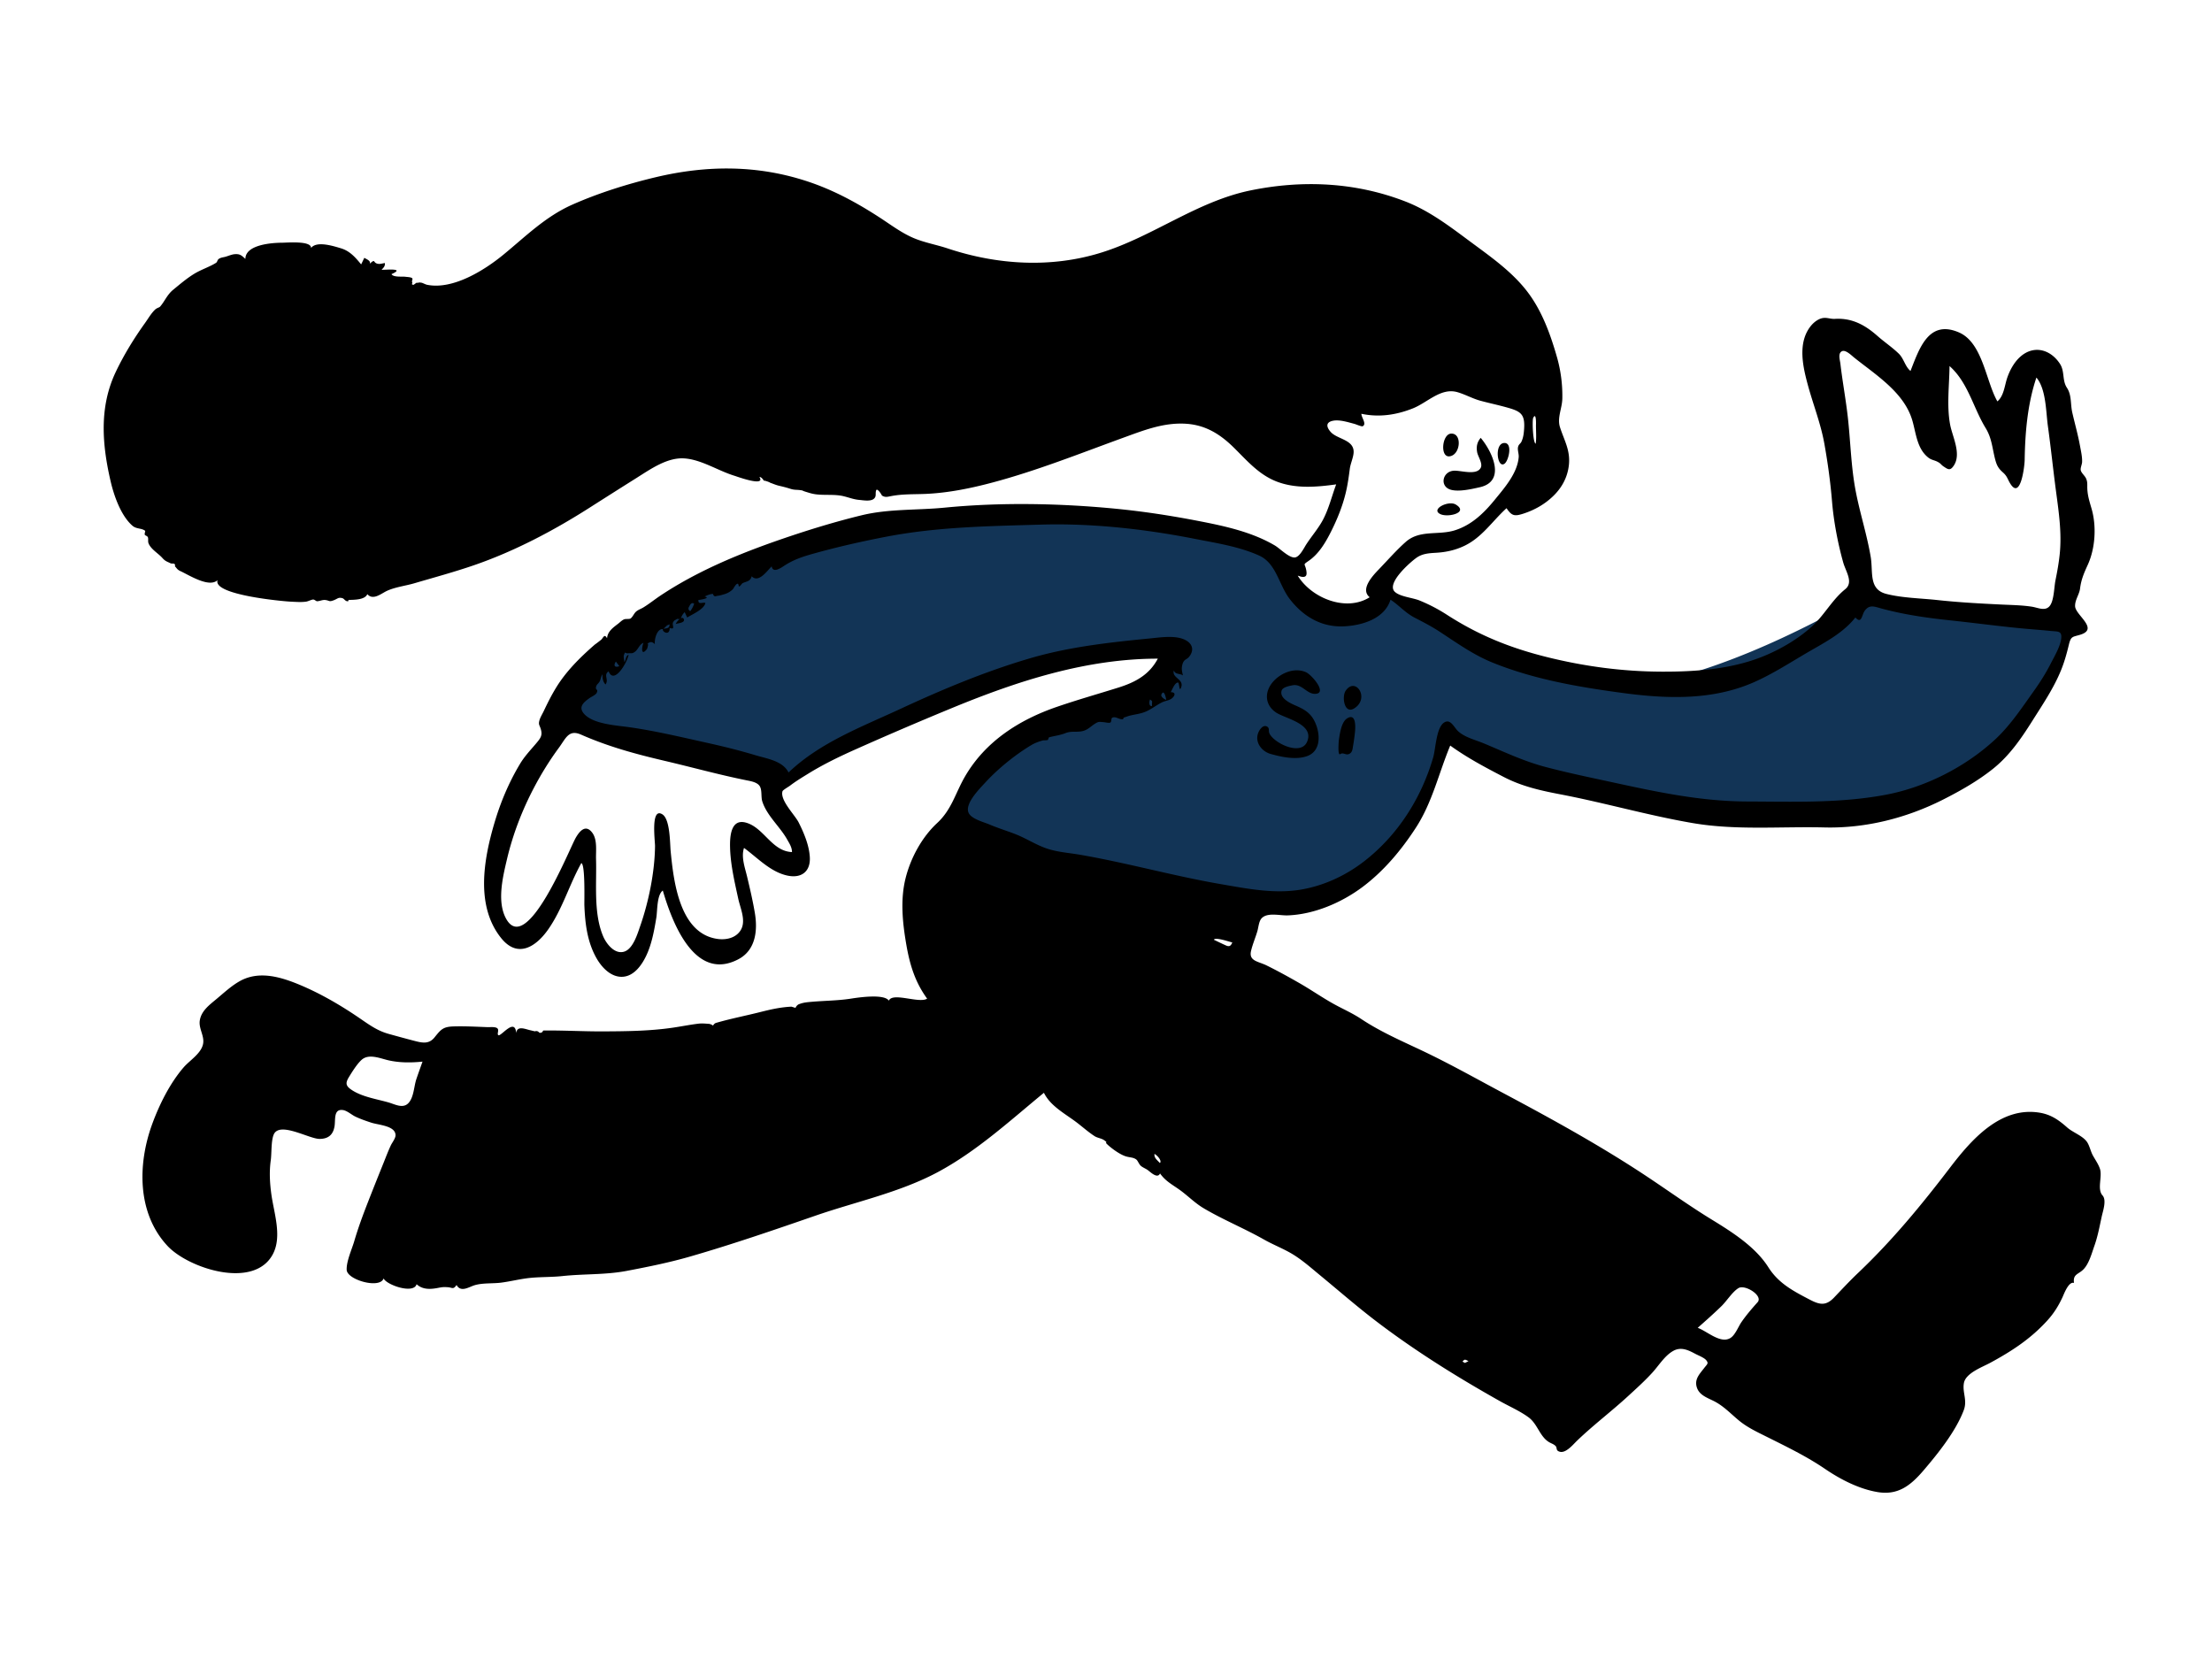 <svg xmlns="http://www.w3.org/2000/svg" viewBox="0 0 1024 768"><g fill="#FFFFFF00" fill-rule="evenodd"><path d="M0 0h1024v768H0z"/><path d="M259.983 332.192c32.914 8.777 65.471 19.097 98.11 28.838 3.671 1.096 3.661 1.28 6.945-.698 8.932-5.38 18.034-10.49 27.241-15.386 27.77-14.766 56.315-26.581 86.891-34.098a660.978 660.978 0 0165.813-12.656c-2.248 6.917-6.61 14.128-12 19-4.179 3.776-9.876 5.84-15.04 7.865-15.352 6.021-31.425 10.232-46.513 16.925-15.389 6.827-25.11 21.019-28.033 37.485-.547 3.08-.514 3.549 2.014 5.103 2.833 1.743 6.277 2.763 9.401 3.827 25.083 8.543 51.533 13.804 77.47 18.989 13.768 2.753 27.587 5.311 41.477 7.373 8.62 1.28 17.728 2.997 26.483 2.486 37.52-2.189 59.757-46.847 70.741-77.053 33.901 18.364 72.793 30.101 110.764 35.764 46.044 6.867 104.044 7.244 140.438-26.685 17.334-16.16 27.978-38.041 35.798-60.079-25.508-2.187-50.903-6.013-76.2-9.883-4.418-.676-8.833-1.364-13.247-2.064-1.775-.282-4.503-1.279-6.319-1.014-2.757.4-6.317 3.39-8.758 4.715-18.719 10.159-38.07 19.475-58.152 26.624-10.76 3.83-21.932 7.218-33.34 8.352-12.239 1.218-24.77-1.285-36.59-4.273-29.649-7.496-60.666-20.179-85.394-38.457-6.015 8.577-16.873 14.387-27.227 10.248-11.339-4.533-17.643-16.421-23.719-26.198-2.212-3.56-6.384-3.585-10.5-4.635-11.497-2.933-23.135-5.324-34.83-7.308-38.406-6.515-77.896-8.725-116.658-4.231-37.824 4.386-75.062 16.587-108.413 34.926-14.508 7.978-28.634 17.222-40.689 28.643-7.614 7.213-16.51 16.653-17.964 27.555" fill="#123456"/><path d="M374.245 84.124c11.87 3.974 22.58 9.813 33.042 16.612 5.098 3.313 10.198 7.19 15.832 9.536 5.002 2.081 10.462 3.028 15.599 4.738 23.015 7.662 47.988 9.203 71.392 1.837 23.857-7.509 44.107-23.635 68.779-28.693 24.062-4.933 48.532-3.842 71.637 5.091 11.223 4.34 20.687 11.63 30.264 18.73 9.178 6.804 18.807 13.515 25.91 22.598 6.979 8.92 11.007 20.02 14.08 30.814a65.022 65.022 0 012.464 19.128c-.088 4.53-2.484 8.906-1.075 13.285 1.977 6.141 4.855 10.655 4.113 17.492-.6 5.506-3.102 10.251-7.014 14.116-4.014 3.965-8.817 6.688-14.168 8.408-4.047 1.301-5.326.972-7.68-2.556-6.584 5.962-11.288 13.496-19.54 17.434-4.095 1.956-8.29 2.898-12.803 3.185-3.42.217-6.555.316-9.443 2.395-3.031 2.183-14.111 11.92-9.872 15.75 2.473 2.234 8.24 2.677 11.386 3.961a76.736 76.736 0 0112.627 6.578c14.61 9.435 29.153 15.321 46.048 19.544 17.54 4.384 35.225 6.756 53.32 6.821 16.439.06 33.66-1.189 48.904-7.844 7.317-3.194 14.379-7.43 20.364-12.734 5.973-5.292 9.639-12.65 15.776-17.576 3.972-3.188.298-8.096-.93-12.472-2.495-8.902-4.405-19.036-5.163-28.24-.736-8.943-1.966-17.859-3.555-26.707-1.683-9.38-5.191-18.11-7.67-27.272-1.826-6.755-3.664-14.683-1.546-21.58 1.05-3.423 3.38-7.039 6.693-8.672 2.962-1.46 4.788-.065 7.442-.222 7.787-.458 13.799 2.717 19.675 7.912 3.175 2.807 6.853 5.265 9.877 8.205 2.353 2.286 2.91 5.975 5.418 8.002 4.117-10.507 8.43-23.864 22.394-17.855 11.047 4.755 12.468 22.621 17.827 31.935 3.013-2.48 3.35-7.367 4.523-10.824 1.213-3.578 3.256-7.357 6.136-9.888 6.292-5.528 13.967-3.308 18.298 3.314 2.315 3.54.937 7.604 3.235 11.1 2.28 3.467 1.568 7.518 2.499 11.556 1.18 5.118 2.606 10.161 3.557 15.337.44 2.393 1.079 5.091.968 7.547-.047 1.018-.871 2.77-.617 3.774.33 1.315 1.893 2.498 2.465 3.8.77 1.747.485 3.018.572 4.821.159 3.246 1.027 5.91 1.959 9.115 2.348 8.075 1.753 18.296-1.724 25.943-1.803 3.964-3.067 6.847-3.603 11.09-.346 2.738-2.41 5.233-2.286 8.177.173 4.097 11.133 10.415 2.48 13.133-3.613 1.135-4.387.542-5.374 4.67-.98 4.098-2.09 8.085-3.697 11.99-3.408 8.284-8.45 15.702-13.205 23.247-5.148 8.167-10.553 16.06-18.16 22.15-7.053 5.646-15.137 10.24-23.188 14.305-16.962 8.564-35.835 13.345-54.88 12.882-20.308-.495-40.907 1.424-61.032-2.025-20.606-3.532-40.71-9.378-61.231-13.299-9.22-1.762-17.812-3.683-26.2-8.033-8.51-4.412-17-8.918-24.786-14.544-5.364 12.855-8.252 26.255-15.942 38.081-6.712 10.321-14.808 20.025-24.717 27.426-9.68 7.231-22.326 12.64-34.514 13.104-3.72.141-9.437-1.49-12.105 1.311-1.336 1.402-1.472 4.188-2.002 5.988-.901 3.064-2.208 6.053-2.933 9.166-1.1 4.72 3.332 4.793 7.216 6.71 5.208 2.57 10.294 5.376 15.329 8.267 5.144 2.955 10.049 6.354 15.2 9.263 4.425 2.497 8.993 4.424 13.252 7.253 10.065 6.688 21.093 11.148 31.9 16.441 11.572 5.668 22.825 11.991 34.196 18.045 22.522 11.993 45.113 24.44 66.377 38.574 9.926 6.598 19.468 13.468 29.647 19.707 9.494 5.821 20.332 12.636 26.376 22.186 4.713 7.448 11.485 10.976 19.278 15.035 4.593 2.392 7.434 2.845 11.164-1.07 3.66-3.842 7.199-7.663 11.062-11.329 15.837-15.029 29.386-31.48 42.593-48.785 9.805-12.848 23.249-28.274 41.257-25.459 5.399.845 8.984 3.357 12.977 6.892 2.709 2.4 7.604 3.968 9.41 7.074 1.043 1.794 1.48 4.093 2.53 5.975 1.1 1.968 2.466 3.887 3.2 6.04 1.243 3.641-1.436 9.427 1.236 12.393 1.956 2.172.137 7.287-.397 9.741-.986 4.54-1.824 9.147-3.384 13.531-1.23 3.45-2.436 8.18-5.024 10.872-2.31 2.403-5.017 2.167-4.414 6.328-2.5-.832-4.647 5.151-5.352 6.66-1.894 4.053-3.962 7.384-7.012 10.744-7.711 8.493-16.54 14.24-26.54 19.64-3.648 1.968-11.213 4.708-12.061 9.26-.813 4.372 1.682 7.922-.072 12.592-3.647 9.715-11.846 19.958-18.538 27.796-6.02 7.05-11.857 11.762-21.51 10.106-8.55-1.465-17.01-5.829-24.126-10.668-8.57-5.829-17.65-10.212-26.906-14.839-4.555-2.276-9.113-4.378-13.061-7.649-3.67-3.04-6.853-6.464-11.106-8.722-3.03-1.609-6.987-2.748-8.25-6.329-1.377-3.905 1.138-6.342 3.278-9.14 1.437-1.88 2.23-2.17.99-3.68-.99-1.204-3.71-2.225-5.075-2.958-3.305-1.774-6.608-3.325-10.141-1.376-3.941 2.174-6.635 6.67-9.588 9.936-3.538 3.912-7.513 7.478-11.393 11.046-7.697 7.08-16.131 13.422-23.65 20.667-1.72 1.656-5.105 5.856-7.942 5.061-2.095-.586-.993-1.83-2.073-2.788-1.162-1.03-2.15-1.043-3.637-2.158-3.701-2.77-4.831-8.086-8.713-10.955-3.99-2.949-8.916-5.069-13.236-7.496-19.718-11.08-38.926-23.03-56.95-36.726-9.036-6.867-17.572-14.319-26.326-21.533-4.12-3.395-8.3-7.116-12.881-9.875-4.18-2.516-8.824-4.274-13.082-6.688-9.122-5.17-18.881-9.129-27.911-14.467-4.246-2.51-7.393-5.882-11.342-8.678-3.458-2.447-6.337-3.897-8.91-7.46-1.223 2.691-4.578-.82-5.79-1.645-.953-.65-2.175-1.11-3.06-1.853-.89-.748-1.427-2.413-2.103-2.933-1.496-1.152-3.234-.889-5.243-1.61-2.685-.963-6.226-3.529-8.29-5.489-1.43-1.355.902-.289-1.512-1.95-1.123-.775-3.05-.983-4.312-1.803-2.996-1.944-5.747-4.44-8.608-6.587-5.183-3.885-11.886-7.422-14.828-13.48-15.803 12.976-31.064 27.06-49.211 36.77-17.528 9.38-37.802 13.64-56.517 20.111-19.257 6.658-38.706 13.351-58.286 18.995-9.52 2.743-19.335 4.713-29.064 6.567-9.98 1.902-19.822 1.335-29.836 2.41-4.923.528-9.852.357-14.773.834-4.532.44-8.927 1.59-13.427 2.19-3.967.527-8.441.081-12.256 1.16-2.8.791-6.496 3.597-8.546-.054-1.502 2.25-1.98 1.187-3.935 1.044-2.086-.154-2.714-.064-4.756.327-3.321.634-6.986.88-9.805-1.73-1.29 4.675-13.79.424-15.28-2.666-1.68 4.95-16.862.68-17.082-3.966-.185-3.932 2.426-9.586 3.504-13.28 1.759-6.029 3.939-11.926 6.217-17.775 2.41-6.185 4.88-12.35 7.36-18.509 1.089-2.706 2.118-5.455 3.36-8.095.61-1.295 2.198-3.227 2.172-4.723-.077-4.37-7.91-4.68-11.222-5.77-2.505-.826-5.048-1.696-7.427-2.839-1.727-.83-3.8-2.736-5.71-3-4.38-.606-3.387 4.35-3.863 7.395-.611 3.918-2.77 5.933-6.92 5.962-4.848.033-18.673-8.304-21.281-1.949-1.223 2.977-.891 8.687-1.34 11.886-.735 5.244-.443 10.46.275 15.688 1.179 8.61 5.07 19.501.69 27.754-8.745 16.483-39.07 6.55-48.748-3.825-14.254-15.279-13.838-38.177-7.008-56.676 3.32-8.997 8.132-18.638 14.42-25.955 2.795-3.25 8.11-6.388 9.032-10.855.766-3.705-2.114-7.119-1.508-10.916.72-4.507 4.533-7.24 7.8-9.974 3.403-2.845 6.713-5.946 10.59-8.15 8.97-5.097 19.145-2.02 28.064 1.723 9.753 4.093 19.096 9.582 27.808 15.557 4.313 2.957 7.97 5.618 13.084 7.05a710.908 710.908 0 0011.82 3.205c3.718.972 6.85 1.695 9.46-1.518 2.87-3.536 3.822-4.965 8.79-5.117 5.293-.16 10.589.134 15.876.336 1.117.043 3.653-.305 4.534.626.785.83-.352 2.56.379 3.085 1.154.828 7.71-8.433 8.27-.936.359-3.639 4.178-1.877 6.307-1.398.775.174 1.548.38 2.315.55.832-.278 1.524-.065 2.07.637.876.187 1.468-.147 1.777-1 9.252-.134 18.585.45 27.86.4 10.726-.057 21.513-.162 32.138-1.715 3.936-.576 7.874-1.37 11.817-1.853 1.807-.22 3.323-.028 5.086.09a3.999 3.999 0 011.75.8c.269-.53.67-.932 1.202-1.205 6.748-1.976 13.69-3.316 20.547-5.04 4.8-1.208 8.824-2.14 13.602-2.48l.906-.058 1.92.566a3.282 3.282 0 011.37-1.602c1.559-.638 2.882-.885 4.56-1.056 6.684-.682 13.24-.612 19.558-1.589 3.327-.515 15.483-2.4 17.725.9 1.719-4.018 14.097 1.451 17.722-.922-5.625-7.672-8.076-15.88-9.668-25.158-1.735-10.106-2.825-20.737-.26-30.803 2.365-9.275 7.516-18.795 14.556-25.32 6.808-6.31 8.405-13.86 12.948-21.648 9.464-16.228 25.057-26.142 42.428-32.129 9.46-3.26 19.077-5.973 28.619-8.969 7.75-2.433 14.239-5.915 18.159-13.358-33 0-64.577 10.235-94.793 22.65a1681.464 1681.464 0 00-44.841 19.21c-7.557 3.363-15.03 6.96-22.08 11.303l-1.949 1.2c-2.272 1.406-4.53 2.845-6.648 4.465-.505.387-3.262 1.995-3.424 2.532-1.26 4.176 5.68 10.892 7.483 14.474 2.453 4.878 4.856 10.582 5.158 16.081.359 6.577-3.835 9.868-10.298 8.518-7.904-1.65-13.888-8.238-20.164-12.818-1.4 4.203.408 9.038 1.388 13.134 1.344 5.618 2.68 11.321 3.636 17.021 1.35 8.057.39 17.15-7.625 21.371-20.427 10.757-30.841-17.625-34.99-31.803-2.803 2.022-2.476 9.431-2.992 12.53-.991 5.96-2.128 12.36-4.775 17.834-2.028 4.192-5.474 9.087-10.546 9.54-5.501.49-9.935-4.24-12.4-8.606-4.257-7.54-5.261-15.947-5.597-24.399-.075-1.862.465-19.103-1.417-19.594-5.534 9.915-8.621 20.94-15.122 30.396-5.697 8.287-14.27 13.907-21.973 4.326-11.93-14.838-8.112-36.28-3.225-52.975 2.842-9.708 6.71-18.975 11.925-27.656 2.162-3.6 4.779-6.303 7.464-9.477 2.214-2.618 3.066-3.847 2.11-6.864-.555-1.759-1.081-1.823-.585-3.768.357-1.395 1.427-3.112 2.038-4.408 1.748-3.703 3.583-7.357 5.724-10.85 4.577-7.464 10.809-13.673 17.358-19.43l.658-.577-.031.029c-.422.388 2.642-1.946 2.579-1.952l-.017.007.08-.048c1.131-.74 1.561-3.168 2.847-1l.094.162c.2-3.19 2.887-5.003 5.19-6.79.859-.666 1.717-1.59 2.759-1.989.725-.277 2.41-.005 2.936-.392 1.02-.75 1.52-2.239 2.49-3.124.972-.885 2.314-1.299 3.42-1.974 2.71-1.655 5.202-3.68 7.847-5.445 5.618-3.748 11.484-7.125 17.494-10.202 12.644-6.475 26.064-11.685 39.494-16.28 11.836-4.05 24.104-7.802 36.26-10.752 12.479-3.029 25.593-2.275 38.337-3.52 25.974-2.539 53.39-2.027 79.353.507 12.724 1.242 25.376 3.184 37.925 5.612 12.17 2.354 24.83 5.033 35.64 11.397 2.305 1.356 6.467 5.705 9.168 5.545 2.274-.134 4.247-4.329 5.315-5.982 2.539-3.926 5.73-7.534 7.887-11.67 2.655-5.096 4.015-10.823 6.013-16.184-9.263 1.277-18.992 2.105-27.883-1.444-8.051-3.214-13.477-9.637-19.491-15.568-6.335-6.247-13.12-10.48-22.182-11.054-10.28-.652-19.551 3.037-29.007 6.475-19.978 7.264-39.952 15.245-60.512 20.724-10.048 2.678-20.38 4.792-30.791 5.268-5.301.241-10.666.003-15.91.982-2.173.405-2.825.744-4.544-.216.233.131-2.188-3.895-2.668-2.328-.463 1.51.294 2.69-1.03 3.828-1.553 1.336-4.925.686-6.725.532-2.696-.23-4.845-1.145-7.441-1.754-4.013-.94-8.51-.32-12.6-.835-1.9-.239-3.278-.718-4.987-1.244-1.791-.55-.637-.48-2.482-.716-1.634-.208-2.56.007-4.537-.636-1.77-.575-3.404-.97-5.213-1.393-1.657-.385-2.994-1.078-4.535-1.529 1.936.567-2.487-1.186-2.295-.72l.017.03-.016-.015c-.48-.541-1.036-1.629-1.987-1.797l-.195-.022c3.128 4.802-10.623-.272-11.534-.549-7.6-2.312-15.383-7.56-23.324-8.043-7.752-.472-15.271 4.811-21.512 8.73a4235.462 4235.462 0 00-22.548 14.282c-16.596 10.565-34.567 20.015-53.192 26.436-9.06 3.123-18.342 5.628-27.531 8.333-4.143 1.22-8.667 1.72-12.626 3.47-2.676 1.181-6.533 4.718-9.237 1.585-1.09 2.741-6.377 2.601-8.62 2.686-.344.013.21.67-.58.615-1.161-.082-1.472-1.21-2.387-1.446-1.86-.478-2.052.238-3.894.95-2.393.922-1.937.123-4.053-.095-1.211-.125-2.494.54-3.707.578-.493.016-1.14-.805-1.853-.793-.686.013-2.294.832-3.202.968-2.274.342-4.95.115-7.243.013-3.281-.147-36.143-3.077-33.785-9.947-3.954 3.648-13.126-2.315-17.248-4.209-1.535-.705-1.634-1.39-2.5-2.185.24-.955-.17-1.38-1.226-1.279-.226-.026-.453-.05-.678-.077-1.811-.923-2.456-.902-3.898-2.52-1.923-2.162-5.463-4.116-6.46-6.932-.267-.756.017-2.06-.255-2.655-.348-.762-1.264-.674-1.476-1.292-.074-.216.28-1.633.254-1.656-1.663-1.392-4.007-.732-5.934-2.403-5.325-4.62-8.538-13.89-10.07-20.472-4.007-17.215-5.375-34.525 2.402-50.808 3.78-7.917 8.408-15.447 13.518-22.57 1.414-1.97 2.895-4.57 4.699-6.234.81-.747 1.87-.9 2.265-1.347 2.108-2.385 3.2-5.452 6.026-7.773 3.145-2.585 6.246-5.242 9.72-7.38 3.188-1.963 7.158-3.23 10.08-5.066.803-.504.527-1.299 1.398-1.898.923-.635 2.117-.684 3.163-.993 1.24-.365 2.78-1.038 4.068-1.149 2.405-.209 3.212.48 5.026 2.188 0-6.573 12.104-7.488 17-7.5 2.259-.006 13.61-1.019 13.393 2.441 2.586-3.418 10.448-.875 13.868.15 4.104 1.23 6.7 4.236 9.333 7.448l1.466-3.055c.747.522 3.273 1.39 2.459 2.767 2.957-2.609 1.29-.46 3.823.004 1.113.204 2.072-.207 3.243-.346.097 1.546-.574 2.047-1.531 3.125 2.294.043 11.11-.873 4.585 2.01.872 1.56 5.01 1.012 6.465 1.222.77.111 2.692.151 3.152.715.303.371-.23 1.397-.162 1.488.622.843-.67 1.276.606 1.52.314.06 1.307-.937 1.532-.933 1.655.026.494-.303 2.249-.05.619.09 1.807.795 2.602.958 11.986 2.453 26.637-6.775 35.344-13.919 10.406-8.536 19.464-17.66 31.974-23.2 12.102-5.36 25.584-9.586 38.446-12.65 23.785-5.669 47.405-5.768 70.806 2.067zm302.768 546.202l1.155.614 1.645-.833c-1.572-.746-1.68-1.073-2.8.22zm127.73-33.998c-2.882 1.82-5.357 5.93-7.881 8.381-3.543 3.442-7.248 6.714-10.946 9.987 4.264 1.48 10.449 7.465 15.062 4.753 2.285-1.343 3.728-5.293 5.174-7.388 2.238-3.244 4.854-6.289 7.484-9.218 2.71-3.019-5.87-8.423-8.892-6.515zM534.45 534.193c1.143.48 3.645 3.237 2.484 4.203-1.176-1.36-2.755-2.343-2.484-4.203zm-366.955-43.646c-2.087 1.803-4.44 5.568-5.893 7.94-1.637 2.67-1.695 4.016.805 5.798 4.83 3.445 11.849 4.456 17.452 6.063 2.99.858 6.689 3.016 9.23.288 2.516-2.7 2.522-7.73 3.654-11.078.917-2.712 1.898-5.4 2.85-8.1-5.281.531-10.592.568-15.784-.614-3.77-.857-8.981-3.178-12.314-.297zm91.217-144.366c-4.264 5.791-8.068 11.925-11.422 18.286-5.55 10.53-9.864 21.708-12.597 33.298-1.937 8.211-4.767 19.755-.344 27.632 9.635 17.16 29.19-32.376 32.176-37.557 1.777-3.085 4.535-6.394 7.59-2.428 2.506 3.255 1.69 8.472 1.806 12.305.346 11.392-1.244 25.035 3.31 35.754 1.496 3.518 5.456 8.6 9.926 7.001 4.007-1.434 6.009-8.335 7.248-11.89 3.919-11.247 6.699-24.994 6.826-36.895.025-2.39-2.12-18.197 3.41-14.7 3.619 2.286 3.47 13.383 3.822 17.014 1.375 14.186 4.177 38.277 21.778 40.664 3.875.526 8.26-.39 10.53-3.875 2.82-4.329-.016-10.15-1.004-14.7-1.703-7.844-3.632-15.93-3.802-24.005-.104-4.95.383-13.179 7.336-11.269 8.379 2.301 11.923 13.262 21.333 13.63.009-2.207-1.212-4.005-2.247-5.848-3.348-5.957-9.446-11.058-11.51-17.648-.677-2.162.027-5.413-1.312-7.215-1.265-1.7-4.12-2.137-6.03-2.522-12.708-2.567-25.202-6.042-37.852-9-13.523-3.163-26.061-6.58-38.725-12.149-5.706-2.509-7.01 1.722-10.246 6.117zm303.215 88.852c1.866.886 3.716 1.81 5.604 2.647 1.642.731 2.286.15 2.94-1.385-1.185-.245-7.855-2.615-8.544-1.262zm-80.078-192.169c-24.182.71-47.824 1.018-71.658 5.61-11.4 2.195-22.573 4.74-33.752 7.857-4.722 1.317-8.885 2.69-13.003 5.317-1.531.976-5.584 4.041-6.206.538-2.036 1.951-6.006 7.907-9.261 4.598-.571 2.392-2.35 2.318-4.086 3.131-.611.286-.944 1.26-1.73 1.612-.198.088-.264-1.279-.552-1.302-1.037-.082-1.855 2.102-2.451 2.66-1.435 1.334-2.78 1.945-4.681 2.43-.826.276-1.673.453-2.54.531-1.021.42-1.633.118-1.835-.903-1.41.023-2.44.535-3.916 1.203 3.185.73-2.173 1.533-2.885 1.614-.088 2.38 1.946.872 3.26 1.365-.608 2.987-6.144 5.267-8.422 6.732l-1.168-2.483a6.59 6.59 0 00-1.467 2.103c-.235.96-.917 1.292-2.045.996-1.056.838-1.214.45-1.863 1.63-.671 1.223 1.313 3.603-1.57 2.578 0 4.062-3.772 1.6-3.111.546-2.854-.276-4.072 4.948-3.752 6.986-1.365-1.352-2.202-1.181-3.573-.125l-.12.095.07-.051c1.056-.714-.03 2.204.065 2.17l.013-.012c-2.898 3.82-2.625-.457-1.728-2.71-1.964.787-2.336 2.917-3.912 4.12-1.403 1.07-1.798.572-3.005.732-1.86.246-1.298-1.283-2.113.765-.345.868.178 2.423.178 3.37.806-1.102.5-2.845 1.957-3.476-.435 3.193-6.645 14.163-9.256 7.698-2.54 1.765.259 3.7-1.408 6.063-1.24-1.196-1.537-3.099-1.398-4.729-.78 1.036-.754 2.345-1.364 3.393-.636 1.093-1.302 1.181-1.61 2.37-.464 1.803 1.125.92.286 2.833-.421.961-2.393 1.802-3.17 2.343-2.717 1.894-5.465 4.088-2.827 7.236 4.13 4.927 15.016 5.491 20.862 6.32 12.466 1.765 24.615 4.698 36.897 7.415 7.396 1.637 14.64 3.46 21.894 5.642 5.209 1.566 12.404 2.54 15.153 7.933 14.52-13.882 33.882-21.125 51.802-29.45 19.41-9.018 39.454-17.39 60.016-23.417 18.23-5.344 36.929-7.372 55.763-9.214 4.963-.486 12.616-1.729 17.039 1.32 2.73 1.882 2.857 4.732.766 7.25-1.132 1.364-2.354 1.01-3.046 3.442-.536 1.88-.242 3.304.249 5.165-1.255-.983-3.504-.397-4.148-2.133l-.063-.194-.06.206c-.858 3.388 5.133 3.856 3.296 7.918l-.12.248c-.634 1.241-.636-2.74-1.195-2.769-1.52-.079-2.765 3.471-3.39 4.455 2.827 0 1.75 2.056.234 3.094-1.083.741-2.91.956-4.167 1.568-2.51 1.224-4.715 3.018-7.29 4.185-2.817 1.28-5.295 1.358-8.094 2.117-.433.117-2.152.761-2.326.776-.237.021-.291.747-.493.775-1.79.253-3.141-1.408-4.873-.73-.663.26-.32 1.878-.894 2.245-.635.405-2.434-.112-3.202-.155-1.848-.106-2.132-.35-3.598.507-2.52 1.472-3.803 3.462-7.2 3.823-2.656.283-4.368-.219-6.896.777-2.558 1.007-4.981 1.23-7.474 1.905-.316.086-.4 1.167-.657 1.242-.825.244-1.811.058-2.6.3-1.81.557-3.278 1.053-4.96 2.052-7.387 4.391-15.516 10.982-21.31 17.31-2.644 2.89-10.021 10.166-7.615 14.348 1.543 2.683 6.87 3.987 9.528 5.12 3.963 1.691 8.06 2.922 12.067 4.488 4.98 1.948 9.5 4.974 14.58 6.67 4.905 1.637 10.152 1.96 15.218 2.834 21.918 3.78 43.39 9.86 65.322 13.63 12.027 2.067 24.306 4.535 36.522 2.586 10.766-1.718 21.075-6.48 29.674-13.133 15.648-12.106 26.552-29.295 32.036-48.204 1.132-3.906 1.37-13.677 5.024-16.067 3.044-1.99 4.64 2.396 6.616 4.13 3.209 2.814 7.912 3.903 11.773 5.51 9.558 3.974 18.242 8.17 28.343 10.86 10.242 2.724 20.626 4.861 30.98 7.108 20.988 4.555 41.022 8.863 62.594 8.933 21.347.068 42.775.871 63.885-3.06 18.466-3.44 37.039-12.835 50.843-25.59 6.97-6.442 12.347-14.577 17.828-22.266 2.94-4.124 5.673-8.399 7.969-12.918 1.688-3.32 4.59-8.13 4.887-11.896.264-3.365-1.703-2.887-5.065-3.23-5.171-.529-10.364-.864-15.538-1.396-10.436-1.07-20.836-2.435-31.267-3.544-10.645-1.132-21.22-2.667-31.561-5.487-3.092-.843-5.377-1.906-7.56 1.098-1.407 1.934-1.381 6.347-4.318 3.107-5.646 7.13-13.902 11.398-21.617 15.872-8.347 4.841-16.46 10.168-25.308 14.077-19.062 8.424-40.068 7.756-60.3 5.057-20.553-2.743-41.383-6.28-60.698-14.103-8.86-3.587-16.472-9.045-24.417-14.253-3.742-2.453-7.623-4.47-11.596-6.515-4.48-2.304-7.217-5.72-11.267-8.383-2.731 8.89-13.231 11.945-21.524 12.342-10.355.496-18.726-4.448-25.006-12.478-5.214-6.666-6.227-16.637-14.297-20.286-9.207-4.162-20-5.816-29.853-7.752-23.142-4.545-47.606-7.264-71.188-6.57zm122.76 68.341c2.602 1.164 10.17 9.87 4.165 9.996-3.816.081-6.059-4.706-10.274-3.98-1.89.325-4.717.977-5.182 2.436-1.158 3.633 4.188 5.973 6.5 6.982 3.558 1.554 6.485 3.117 8.428 6.672 2.984 5.462 3.767 14.3-3.213 16.742-5.189 1.816-11.673.407-16.794-1.02-4.316-1.205-7.612-5.668-5.625-10.103.563-1.256 2.07-3.47 3.826-2.64 1.395.66.716 1.91 1.144 3.028 1.715 4.484 14.54 10.876 17.492 4.1 3.601-8.265-10.09-10.754-14.27-13.517-5.402-3.57-5.544-9.68-1.422-14.348 3.612-4.09 9.975-6.694 15.224-4.348zm22.618 28.006a95.752 95.752 0 01-.822 5.894c-.292 1.677-.278 3.44-2.205 4.045-1.27.4-2.51-.949-3.733-.053-1.356.994-.707-6.235-.646-6.64.4-2.697 1.13-8.17 3.724-9.843 4.386-2.83 3.943 4.223 3.682 6.597zm-.28-11.298c-4.654 2.947-5.862-5.411-4.01-8.13 4.597-6.747 11.348 3.487 4.01 8.13zm-94.557-4.108c1.33.988.89.444.89 3.074-1.547.068-1.312-2.05-.89-3.074zm5.258-2.275c-.448 1.044 1.566 2.297 2.215 2.46.04-.337-.943-5.42-2.215-2.46zm-252.533-15.27c-1.238 1.794-.539 2.893 1.43 2.188l.162-.062-1.592-2.126zm24.87-17.244l-1.177.498-1.665 1.591c1.619-.315 2.743-.072 2.843-2.089zm6.526-2.52c-.811-1.654-3.598 1.627-3.66 2.395.65-.385 4.604-.469 3.66-2.395zm2.616-5.845c-.677.953-.54 1.717.414 2.292a11.906 11.906 0 001.8-3.467c-1.055-.767-1.838.271-2.214 1.175zm533.619-118.074c-2.041.916-.974 4.07-.775 5.78.947 8.14 2.453 16.198 3.387 24.336 1.31 11.446 1.496 23.03 3.644 34.374 1.96 10.345 5.264 20.391 7.009 30.784 1.167 6.953-1.061 14.987 7.233 17.096 7.458 1.897 15.96 2 23.607 2.834 9.85 1.074 19.715 1.602 29.608 2.081 4.683.226 9.51.285 14.147.995 2.732.418 6.132 2.23 8.233-.299 2.044-2.458 2.049-8.714 2.687-11.852.842-4.143 1.598-8.308 2.01-12.519.935-9.534-.44-18.975-1.702-28.415-1.36-10.176-2.404-20.395-3.811-30.56-.908-6.554-.804-17.136-5.313-22.425-4.112 12.28-5.226 25.316-5.432 38.191-.045 2.764-1.853 18.65-6.661 10.905-1.336-2.154-1.358-3.384-3.435-5.205-2.141-1.877-2.89-3.378-3.614-6.22-1.312-5.148-1.523-9.675-4.36-14.304-5.775-9.422-8.116-21.087-16.715-28.693-.086 8.841-1.364 18.403.28 27.136 1.034 5.488 5.269 13.387 1.777 18.816-1.741 2.708-2.748 1.9-4.797.54-1.313-.872-1.112-1.278-2.761-2.15-1.573-.833-2.811-.794-4.3-1.956-5.27-4.112-5.686-11.257-7.41-17.173-3.802-13.06-16.947-21.126-27.014-29.204-1.096-.879-3.838-3.648-5.522-2.893zm-198.647 26.46c-7.718 3.081-15.676 4.255-23.877 2.514.007 1.802 2.607 4.73.599 5.766-.48.247-3.212-.936-3.744-1.074-2.958-.767-6.944-2.086-10.036-1.457-3.271.666-3.158 2.785-1.02 5.185 3 3.37 10.534 3.506 10.619 9.096.036 2.417-1.454 5.445-1.773 7.938-.476 3.728-.996 7.426-1.872 11.087-1.506 6.294-3.943 12.281-6.847 18.054-2.502 4.973-5.544 10.155-10.203 13.405-3.037 2.118-1.867 1.162-1.271 4.284.399 2.091.332 3.648-2.368 3.132l-1.55-.476c6.333 10.376 22.346 16.916 33.309 9.992-4.623-3.726 1.65-10.222 4.3-12.974 3.967-4.123 8.125-8.867 12.379-12.63 6.513-5.763 15.038-2.959 22.744-5.383 7.799-2.453 13.473-7.988 18.514-14.174 4.49-5.509 10.444-12.25 11.05-19.708.12-1.46-.59-3.172-.331-4.553.262-1.408 1.115-1.59 1.56-2.513.91-1.897 1.132-3.85 1.277-6.022.472-7.088-1.78-8.2-8.437-10.032-3.88-1.068-7.811-1.906-11.696-2.949-3.71-.995-7.016-2.91-10.672-3.978-7.697-2.249-13.876 4.763-20.654 7.47zm19.836 44.541c6.122 3.714-3.53 6.092-7.092 4.45-4.812-2.218 3.673-6.524 7.092-4.45zm11.53-30.88c5.557 6.638 11.734 20.132-.435 22.863-3.756.843-9.567 2.205-13.344 1.172-5.395-1.477-3.986-8.517 1.395-8.826 3.188-.183 10.504 2.34 12.398-1.364 1.028-2.008-1.309-5.199-1.664-7.203-.457-2.579-.039-4.64 1.65-6.643zm-331.72 19.936l.004.007c.02.027.05.06.094.098l.021.018-.04-.039-.08-.084zm342.727-17.563c3.859-.01 1.946 8.188.03 9.588-3.436 2.512-4.903-9.578-.03-9.588zm-25.44 6.18c-4.478.543-3.469-10.173.611-10.502 5.355-.433 4.566 9.875-.61 10.502zm38.737-17.786c-.536 1.092-.126 11.724 1.157 11.925.345-2.597.154-5.208.118-7.816l-.006-.66c.03.042.242-6.53-1.27-3.449z" fill="#000"/></g></svg>